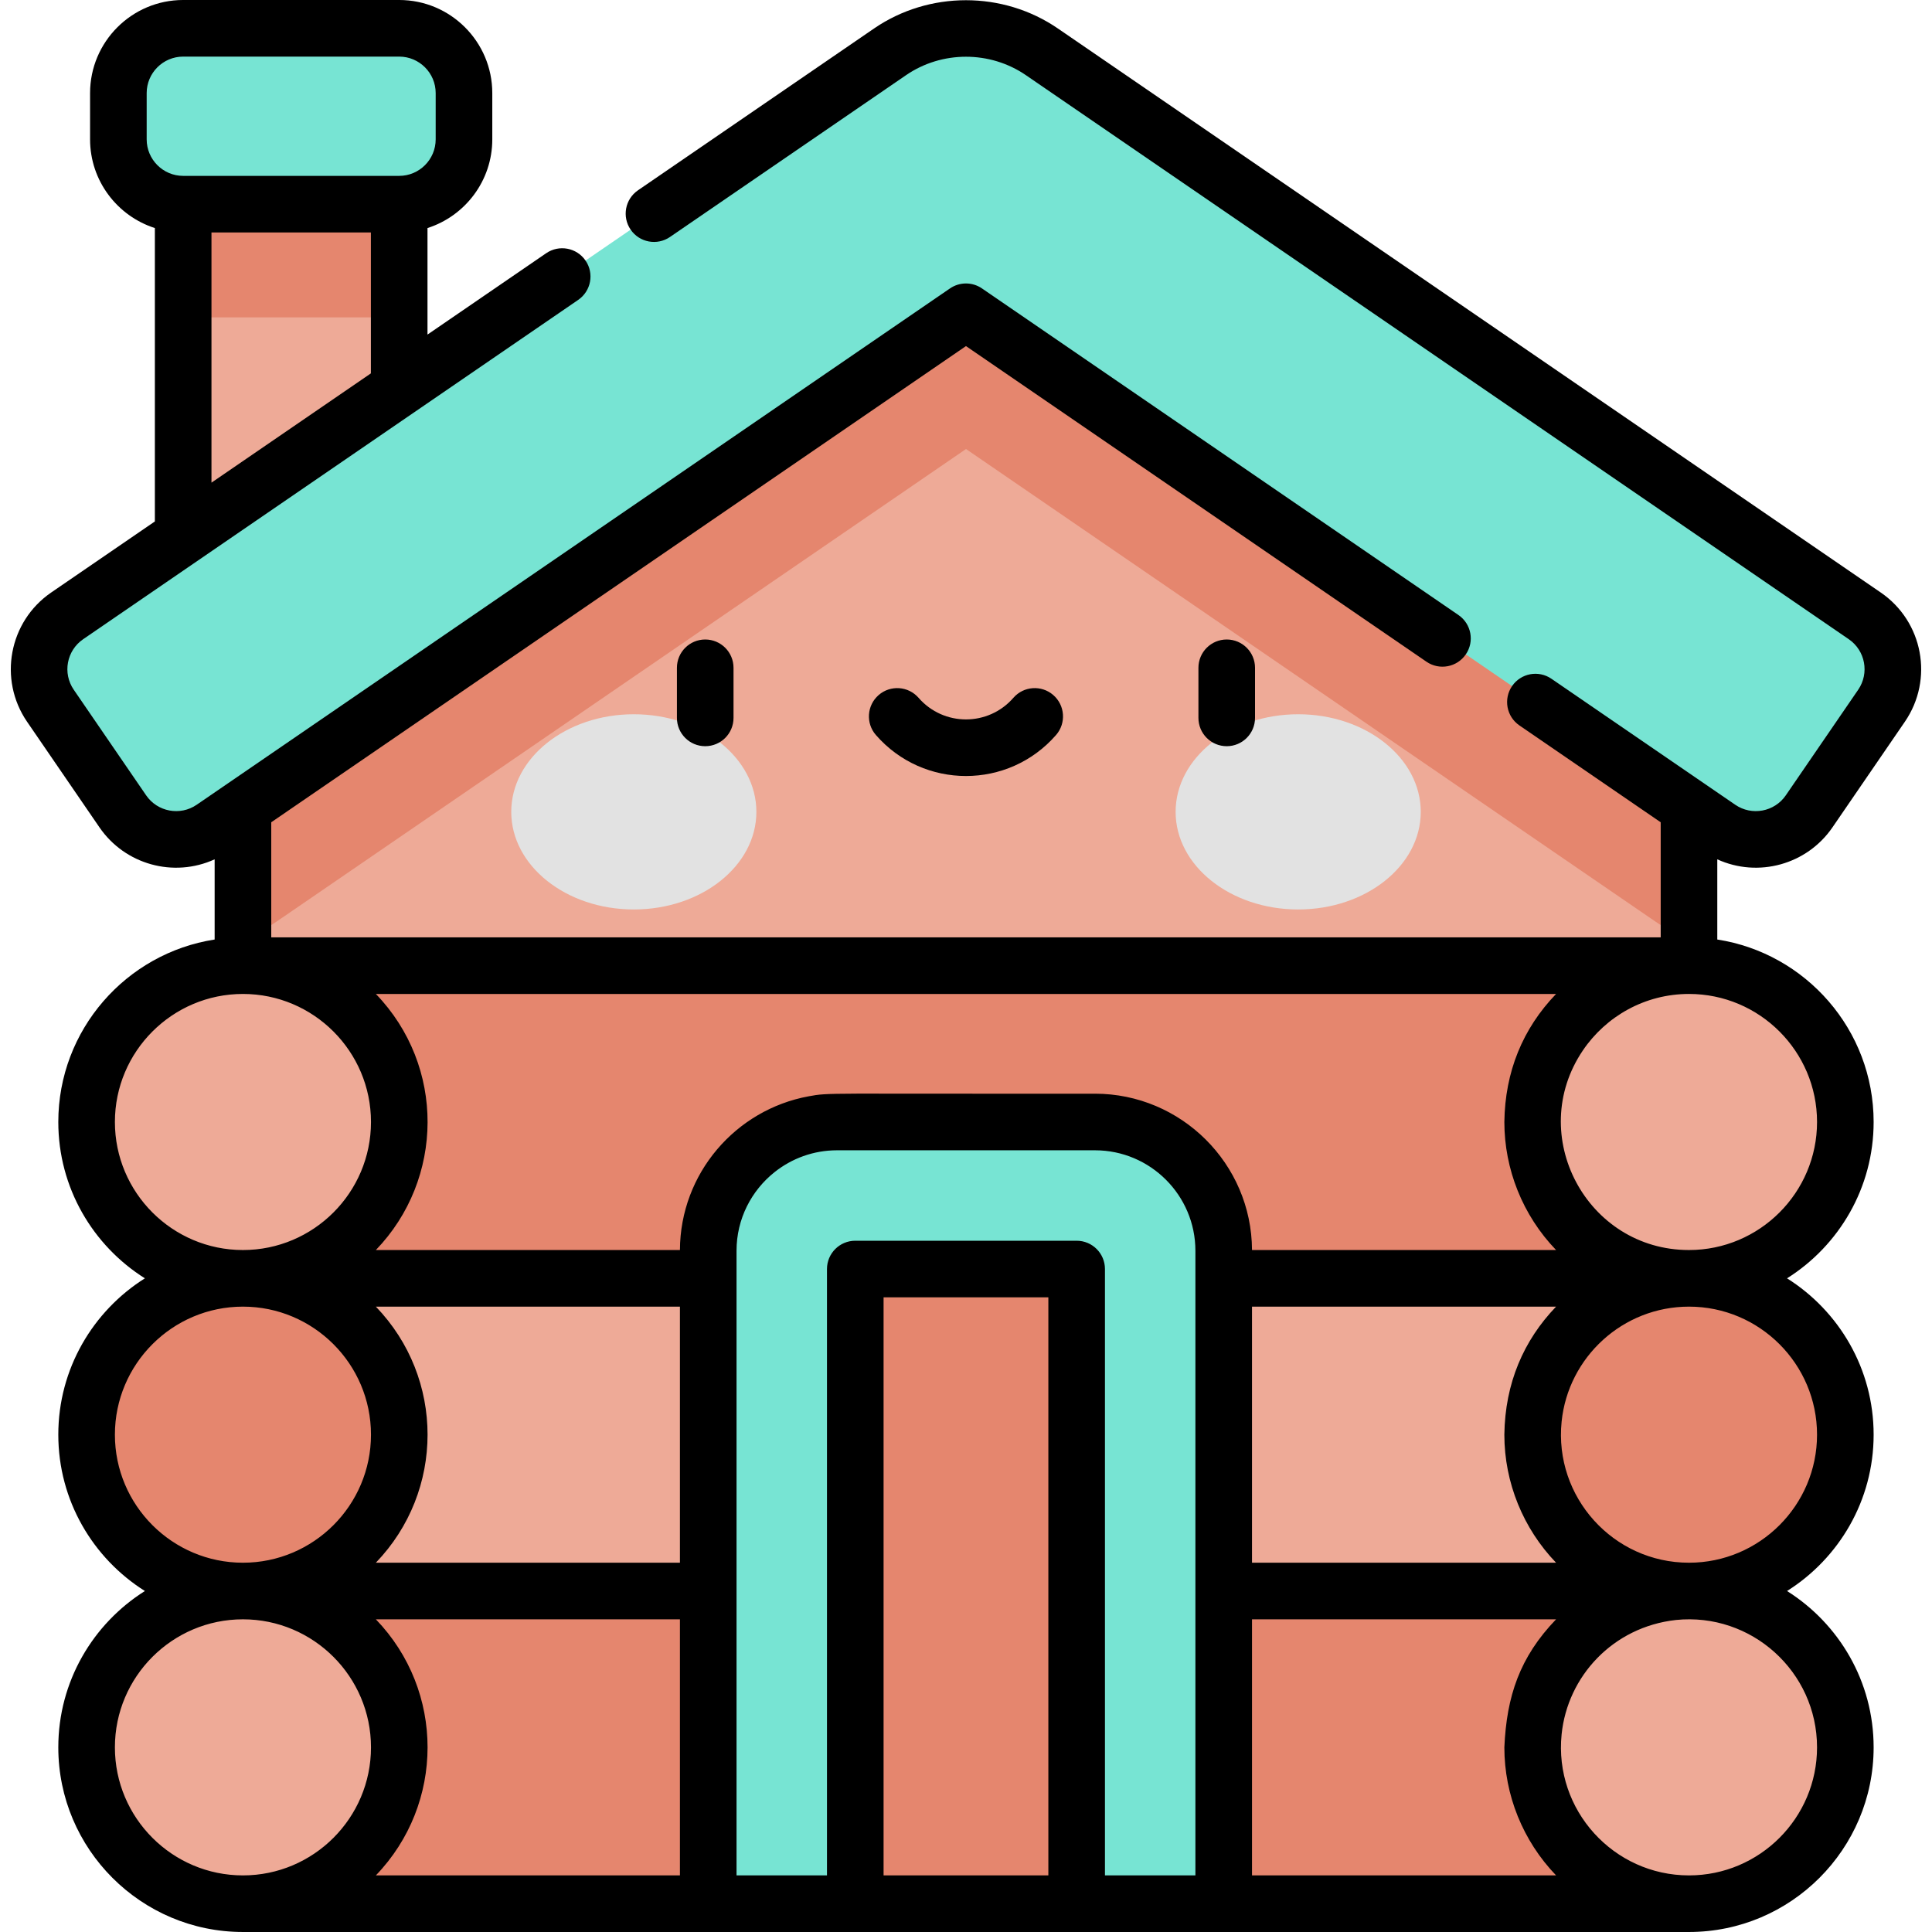 <svg id="Capa_1" enable-background="new 0 0 512 512" height="512" viewBox="0 0 512 512" width="512" xmlns="http://www.w3.org/2000/svg"><g><g><g fill="#eeaa97"><path d="m447.61 421.636-191.61 41.432-191.61-41.432v-82.865l191.61-41.432 191.61 41.432z"/><path d="m48.55 54.108v106.578h57.246v-106.578l-28.623-23.304z"/><path d="m64.39 255.907v-64.894l191.61-144.168 191.61 144.168v64.894l-191.61 23.166z"/></g><path d="m64.39 255.907h383.22v82.864h-383.22z" fill="#e5866e"/><circle cx="447.61" cy="297.339" fill="#eeaa97" r="41.432"/><circle cx="447.61" cy="380.203" fill="#e5866e" r="41.432"/><path d="m64.39 421.635v82.865h123.307l68.303-14.695 68.304 14.695h-.001 123.307v-82.865z" fill="#e5866e"/><circle cx="447.61" cy="463.068" fill="#eeaa97" r="41.432"/><circle cx="64.39" cy="297.339" fill="#eeaa97" r="41.432"/><circle cx="64.39" cy="380.203" fill="#e5866e" r="41.432"/><circle cx="64.39" cy="463.068" fill="#eeaa97" r="41.432"/><path d="m290.18 297.339h-68.36c-18.846 0-34.123 15.278-34.123 34.123v173.038h136.607v-173.038c0-18.845-15.278-34.123-34.124-34.123z" fill="#77e4d3"/><path d="m226.667 336.308h58.667v168.192h-58.667z" fill="#e5866e"/><path d="m64.39 191.013v57.996c3.12-1.268 6.117-2.871 8.942-4.807l182.668-125.208 182.667 125.208c2.825 1.937 5.822 3.54 8.942 4.807v-57.996l-191.609-144.168z" fill="#e5866e"/><path d="m494.186 163.207-218.07-149.475c-12.123-8.31-28.109-8.31-40.232 0l-218.07 149.475c-7.806 5.351-9.797 16.016-4.446 23.822l19.18 27.983c5.351 7.806 16.016 9.797 23.822 4.446l199.63-136.835 199.629 136.835c7.806 5.351 18.472 3.36 23.822-4.446l19.18-27.983c5.352-7.806 3.361-18.472-4.445-23.822z" fill="#77e4d3"/><g><g><g><ellipse cx="167.968" cy="215.152" fill="#e2e2e2" rx="32.482" ry="25.867"/></g><g><ellipse cx="344.033" cy="215.152" fill="#e2e2e2" rx="32.482" ry="25.867"/></g></g></g><path d="m48.55 54.108v30h57.246v-30l-28.623-23.304z" fill="#e5866e"/><path d="m105.796 7.5h-57.246c-9.484 0-17.172 7.688-17.172 17.172v12.264c0 9.484 7.688 17.172 17.172 17.172h57.246c9.484 0 17.172-7.688 17.172-17.172v-12.264c.001-9.484-7.688-17.172-17.172-17.172z" fill="#77e4d3"/></g><g><path d="m179.391 176.973v13.278c0 4.143 3.358 7.5 7.5 7.5s7.5-3.357 7.5-7.5v-13.278c0-4.142-3.358-7.5-7.5-7.5s-7.5 3.358-7.5 7.5z"/><path d="m317.595 176.973v13.278c0 4.143 3.358 7.5 7.5 7.5s7.5-3.357 7.5-7.5v-13.278c0-4.142-3.358-7.5-7.5-7.5s-7.5 3.358-7.5 7.5z"/><path d="m268.557 184.929c-6.642 7.622-18.467 7.643-25.128 0-2.722-3.123-7.459-3.448-10.582-.727-3.123 2.722-3.448 7.459-.727 10.582 12.634 14.497 35.125 14.481 47.745 0 2.721-3.123 2.396-7.86-.727-10.582-3.122-2.721-7.86-2.396-10.581.727z"/><path d="m26.354 219.252c6.768 9.875 19.669 13.433 30.529 8.48v21.25c-23.434 3.62-41.432 23.926-41.432 48.357 0 17.438 9.176 32.764 22.946 41.432-13.77 8.667-22.946 23.994-22.946 41.432s9.176 32.764 22.946 41.432c-13.77 8.667-22.946 23.994-22.946 41.432 0 26.98 21.95 48.931 48.93 48.932h.002 383.219.002c26.98-.001 48.93-21.952 48.93-48.932 0-17.438-9.176-32.765-22.946-41.432 13.77-8.668 22.946-23.995 22.946-41.432 0-17.438-9.176-32.765-22.946-41.432 13.77-8.668 22.946-23.995 22.946-41.432 0-24.432-17.998-44.737-41.432-48.357v-21.249c10.846 4.947 23.753 1.403 30.527-8.481l19.181-27.982c7.698-11.23 4.84-26.55-6.392-34.249l-218.069-149.475c-14.568-9.986-34.145-9.986-48.712 0l-62.564 42.884c-3.417 2.342-4.288 7.01-1.946 10.426 2.342 3.417 7.01 4.288 10.427 1.946l62.564-42.884c9.496-6.509 22.255-6.509 31.751 0l218.07 149.475c4.392 3.011 5.512 9.002 2.5 13.396l-19.181 27.982c-3.003 4.382-9.012 5.504-13.396 2.5l-48.723-33.397c-3.416-2.342-8.085-1.471-10.426 1.946-2.328 3.395-1.493 8.07 1.946 10.427l37.444 25.666v30.494h-368.22v-30.494l184.11-126.197 122.036 83.649c3.418 2.342 8.085 1.47 10.426-1.946 2.342-3.417 1.471-8.084-1.946-10.427l-126.276-86.555c-2.556-1.752-5.925-1.752-8.48 0l-199.63 136.834c-4.382 3.004-10.392 1.883-13.396-2.5l-19.18-27.982c-3.011-4.393-1.893-10.384 2.5-13.396 11.184-7.666 131.179-89.916 131.179-89.916 3.417-2.342 4.288-7.01 1.946-10.426-2.341-3.417-7.009-4.288-10.426-1.946l-31.456 21.562v-28.229c9.948-3.182 17.172-12.513 17.172-23.503v-12.263c-.001-13.604-11.069-24.672-24.673-24.672h-57.246c-13.605 0-24.673 11.068-24.673 24.672v12.264c0 10.99 7.224 20.321 17.172 23.503v77.749l-27.477 18.834c-11.205 7.68-14.072 23.044-6.392 34.249zm195.458 85.587h68.36c14.71 0 26.623 11.966 26.623 26.623v165.538h-23.97v-160.692c0-4.142-3.358-7.5-7.5-7.5h-58.667c-4.142 0-7.5 3.358-7.5 7.5v160.692h-23.97v-165.538c0-8.422 3.935-15.938 10.059-20.82 4.551-3.627 10.308-5.803 16.565-5.803zm176.858 75.365c0 12.742 5.03 24.924 13.708 33.932h-80.583v-67.864h80.583c-8.585 8.924-13.529 20.279-13.708 33.932zm-120.844 116.796h-43.667v-153.192h43.667zm-97.637-82.864h-80.582c18.266-18.977 18.276-48.892 0-67.864h80.582zm-149.738-116.797c0-18.71 15.222-33.933 33.932-33.933s33.932 15.222 33.932 33.933c0 18.71-15.222 33.932-33.932 33.932s-33.932-15.222-33.932-33.932zm0 82.865c0-18.709 15.221-33.931 33.93-33.932h.002c18.672 0 33.932 15.184 33.932 33.932 0 18.71-15.222 33.932-33.932 33.932s-33.932-15.222-33.932-33.932zm0 82.864c0-18.71 15.221-33.932 33.931-33.932h.002c18.707 0 33.932 15.219 33.932 33.932 0 18.71-15.222 33.932-33.932 33.932s-33.933-15.222-33.933-33.932zm149.738 33.932h-80.582c18.253-18.965 18.291-48.878 0-67.864h80.582zm151.607 0v-67.864h80.583c-9.66 10.028-13.111 20.409-13.708 33.932 0 12.634 4.916 24.791 13.708 33.932zm115.806 0c-19.977 0-35.803-17.306-33.757-37.396 1.562-15.334 13.554-28.433 30.289-30.292 19.994-2.04 37.4 13.684 37.4 33.756.001 18.71-15.221 33.932-33.932 33.932zm0-82.864c-20.07 0-35.798-17.4-33.757-37.396 1.74-17.086 16.213-30.465 33.751-30.468h.008c18.709.001 33.93 15.223 33.93 33.932.001 18.71-15.221 33.932-33.932 33.932zm33.933-116.797c0 18.71-15.222 33.932-33.932 33.932-27.132 0-43.301-30.458-28.129-52.891 6.104-9.027 16.435-14.974 28.129-14.974 18.71.001 33.932 15.223 33.932 33.933zm-69.156-33.932c-8.875 9.207-13.535 20.665-13.708 33.933 0 12.482 4.84 24.727 13.708 33.932h-80.583c-.101-22.886-18.783-41.432-41.623-41.432-72.341.072-70.23-.343-75.87.691-19.32 3.546-34.02 20.415-34.114 40.741h-80.582c18.113-18.79 18.439-48.729 0-67.865zm-373.509-238.735c0-5.333 4.339-9.672 9.672-9.672h57.246c5.333 0 9.672 4.339 9.672 9.672v12.264c0 5.333-4.339 9.672-9.672 9.672h-57.245c-5.333 0-9.672-4.339-9.672-9.672v-12.264zm17.173 36.936h42.246v37.34l-42.246 28.958z"/></g></g></svg>